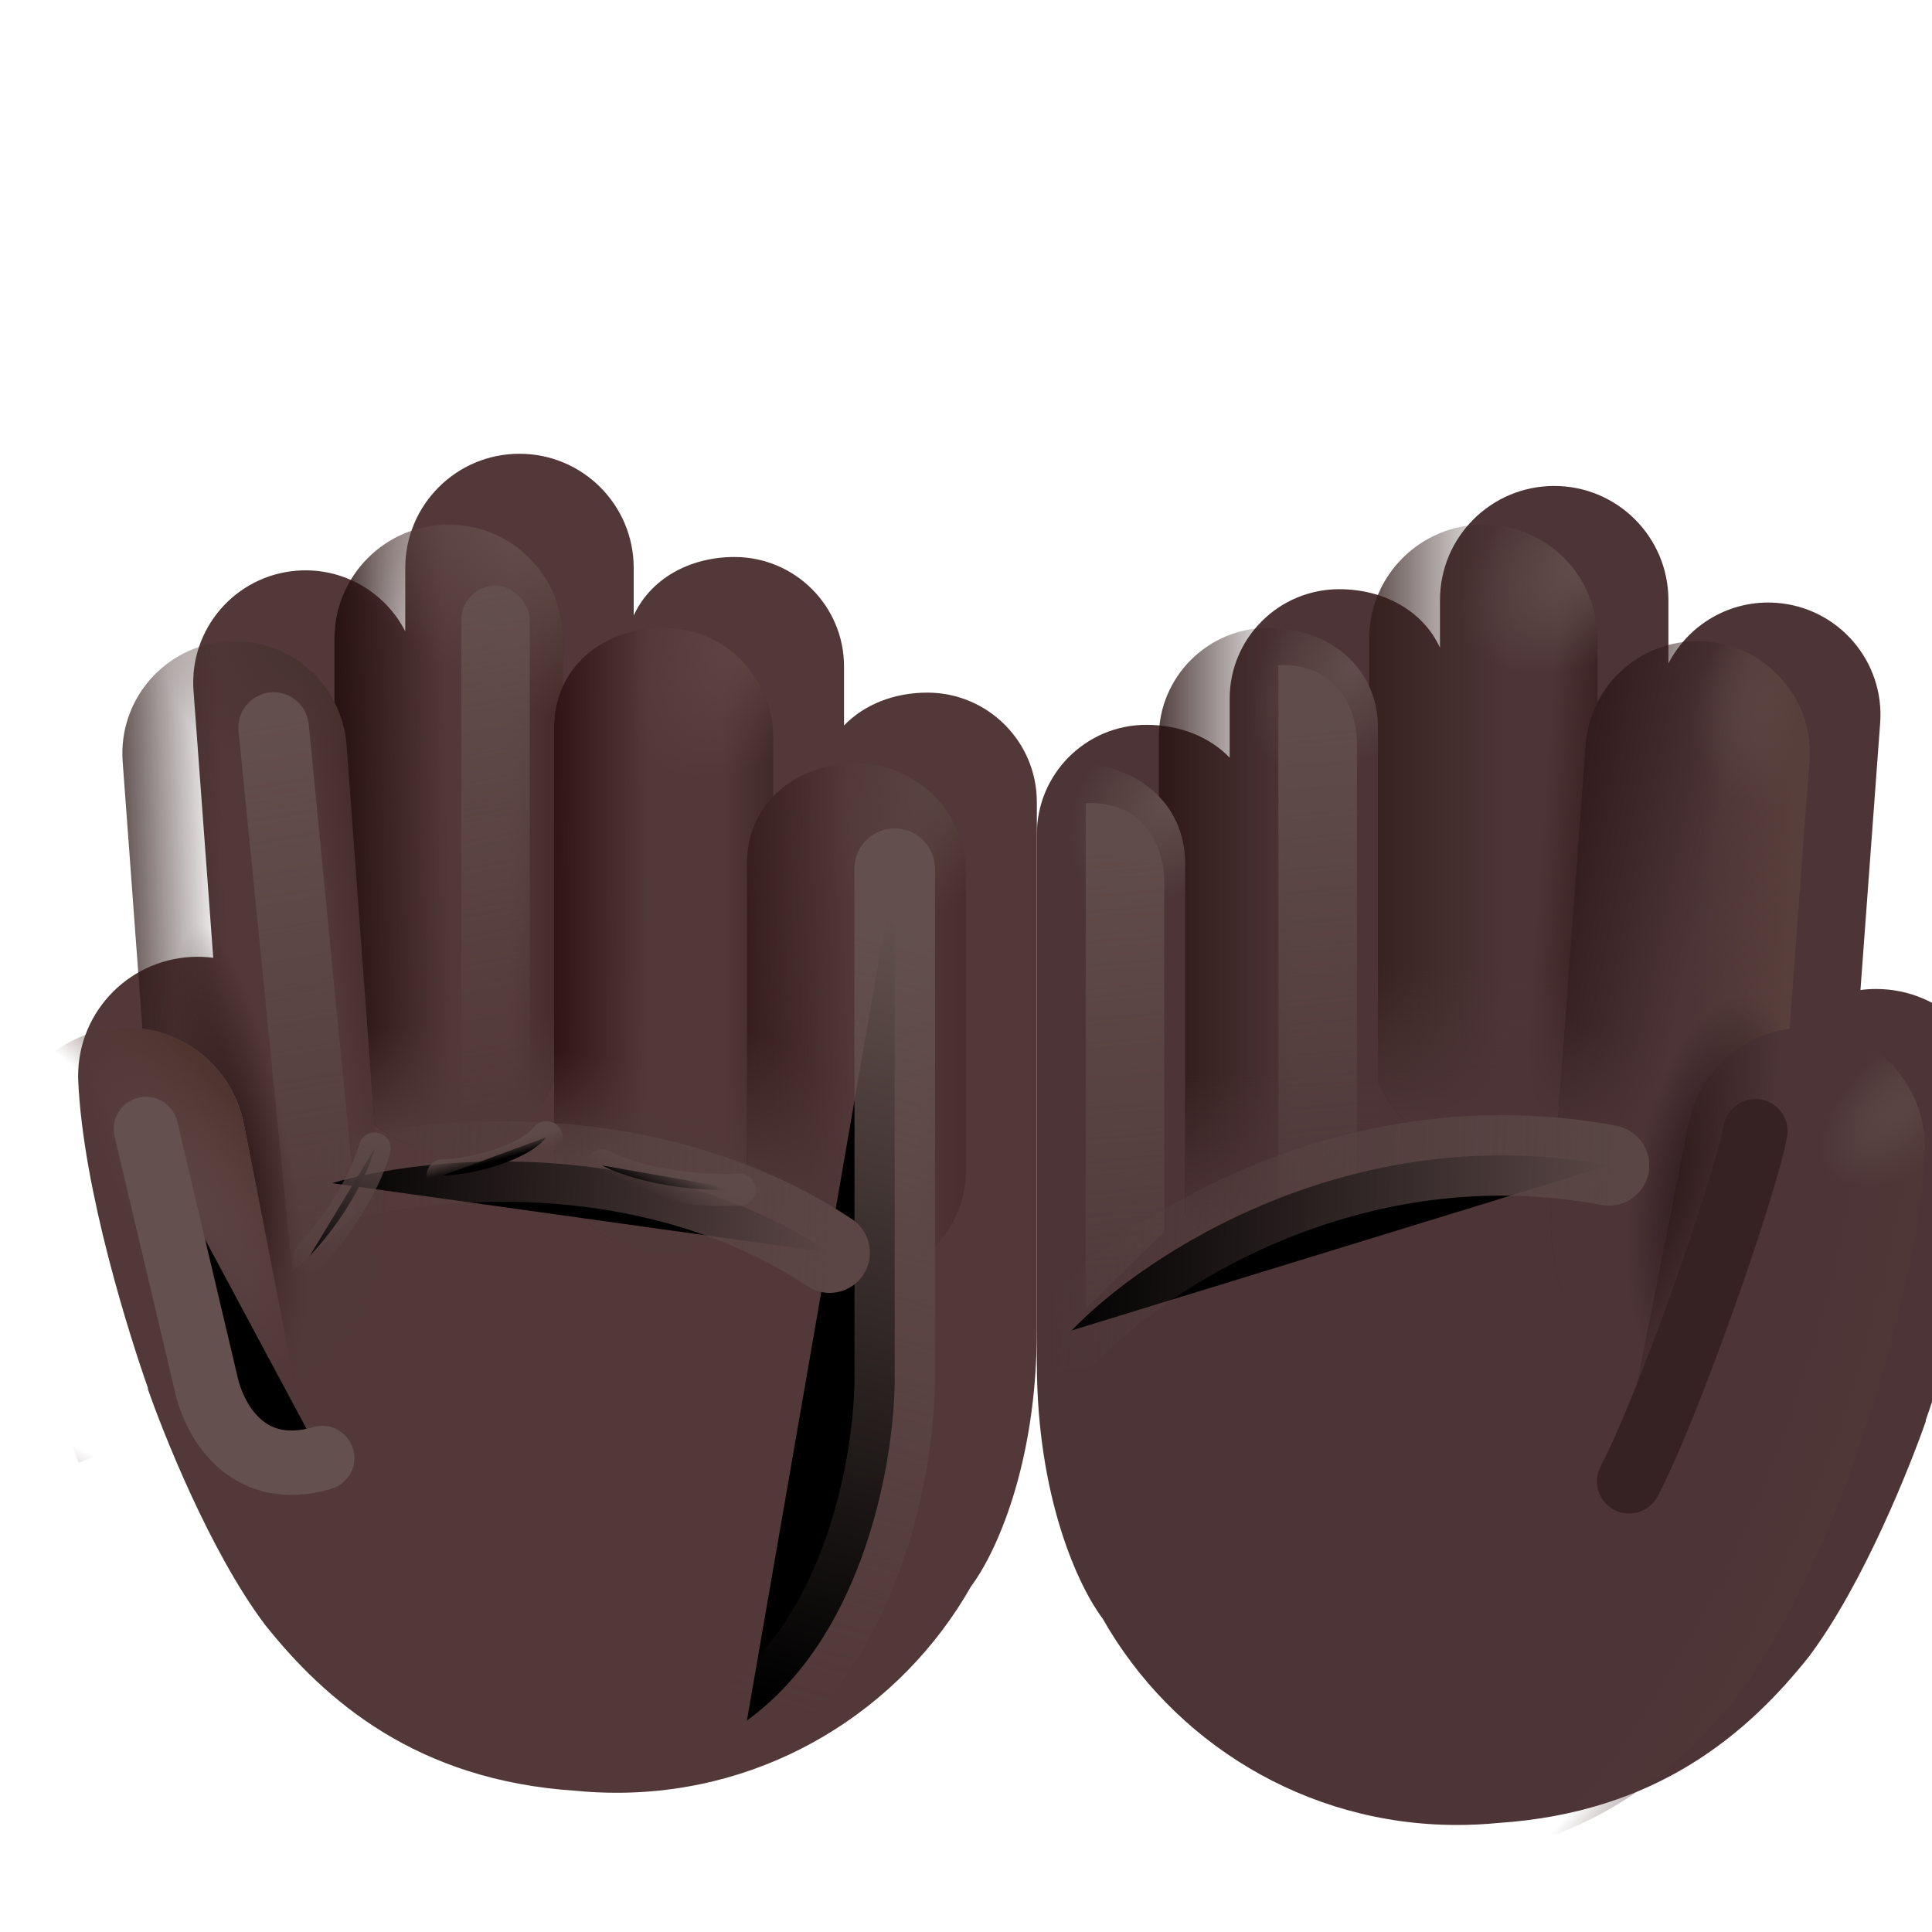 <svg viewBox="1 1 30 30" xmlns="http://www.w3.org/2000/svg">
<g filter="url(#filter0_ii_20020_3855)">
<path d="M6.193 10.919C6.193 9.939 6.987 9.146 7.966 9.146C8.946 9.146 9.74 9.939 9.74 10.919V11.658C9.999 11.092 10.602 10.749 11.305 10.749C12.244 10.749 13.006 11.51 13.006 12.45V13.365C13.318 13.041 13.781 12.855 14.299 12.855C15.239 12.855 16 13.617 16 14.556V22.752C16 24.87 15.344 26.25 14.979 26.732C13.893 28.646 11.836 29.938 9.478 29.938C9.262 29.938 9.049 29.928 8.839 29.907C6.371 29.746 4.956 28.511 4.016 27.33C3.156 26.19 2.422 24.319 2.195 23.666L2.198 23.655C1.922 22.873 1.187 20.583 1.114 18.866C1.113 18.847 1.113 18.828 1.113 18.81C1.113 17.786 1.943 16.957 2.967 16.957C3.049 16.957 3.131 16.962 3.211 16.973L2.905 12.828C2.834 11.868 3.555 11.032 4.515 10.961C5.234 10.908 5.883 11.299 6.193 11.903V10.919Z" fill="#523839"/>
</g>
<path d="M4.515 10.961C3.555 11.032 2.834 11.868 2.905 12.828L3.211 16.973C4.011 17.078 4.65 17.693 4.791 18.481L4.793 18.481L5.578 22.455C5.984 22.284 7.25 21.58 6.841 18.808L6.381 12.571C6.31 11.611 5.474 10.89 4.515 10.961Z" fill="url(#paint0_linear_20020_3855)"/>
<path d="M4.515 10.961C3.555 11.032 2.834 11.868 2.905 12.828L3.211 16.973C4.011 17.078 4.65 17.693 4.791 18.481L4.793 18.481L5.578 22.455C5.984 22.284 7.25 21.58 6.841 18.808L6.381 12.571C6.31 11.611 5.474 10.89 4.515 10.961Z" fill="url(#paint1_linear_20020_3855)"/>
<path d="M4.515 10.961C3.555 11.032 2.834 11.868 2.905 12.828L3.211 16.973C4.011 17.078 4.65 17.693 4.791 18.481L4.793 18.481L5.578 22.455C5.984 22.284 7.25 21.58 6.841 18.808L6.381 12.571C6.31 11.611 5.474 10.89 4.515 10.961Z" fill="url(#paint2_radial_20020_3855)"/>
<path d="M4.515 10.961C3.555 11.032 2.834 11.868 2.905 12.828L3.211 16.973C4.011 17.078 4.65 17.693 4.791 18.481L4.793 18.481L5.578 22.455C5.984 22.284 7.25 21.58 6.841 18.808L6.381 12.571C6.31 11.611 5.474 10.89 4.515 10.961Z" fill="url(#paint3_radial_20020_3855)"/>
<path d="M4.515 10.961C3.555 11.032 2.834 11.868 2.905 12.828L3.211 16.973C4.011 17.078 4.65 17.693 4.791 18.481L4.793 18.481L5.578 22.455C5.984 22.284 7.25 21.58 6.841 18.808L6.381 12.571C6.31 11.611 5.474 10.89 4.515 10.961Z" fill="url(#paint4_linear_20020_3855)"/>
<path d="M6.193 10.919C6.193 9.939 6.987 9.146 7.966 9.146C8.946 9.146 9.74 9.939 9.74 10.919V11.658C9.652 11.848 9.604 12.064 9.604 12.3V17.793C9.337 18.434 8.704 18.885 7.966 18.885C7.527 18.885 7.125 18.726 6.815 18.461L6.381 12.571C6.363 12.33 6.297 12.104 6.193 11.903V10.919Z" fill="url(#paint5_linear_20020_3855)"/>
<path d="M6.193 10.919C6.193 9.939 6.987 9.146 7.966 9.146C8.946 9.146 9.74 9.939 9.74 10.919V11.658C9.652 11.848 9.604 12.064 9.604 12.3V17.793C9.337 18.434 8.704 18.885 7.966 18.885C7.527 18.885 7.125 18.726 6.815 18.461L6.381 12.571C6.363 12.33 6.297 12.104 6.193 11.903V10.919Z" fill="url(#paint6_linear_20020_3855)"/>
<path d="M6.193 10.919C6.193 9.939 6.987 9.146 7.966 9.146C8.946 9.146 9.74 9.939 9.74 10.919V11.658C9.652 11.848 9.604 12.064 9.604 12.3V17.793C9.337 18.434 8.704 18.885 7.966 18.885C7.527 18.885 7.125 18.726 6.815 18.461L6.381 12.571C6.363 12.33 6.297 12.104 6.193 11.903V10.919Z" fill="url(#paint7_linear_20020_3855)"/>
<path d="M6.193 10.919C6.193 9.939 6.987 9.146 7.966 9.146C8.946 9.146 9.74 9.939 9.74 10.919V11.658C9.652 11.848 9.604 12.064 9.604 12.3V17.793C9.337 18.434 8.704 18.885 7.966 18.885C7.527 18.885 7.125 18.726 6.815 18.461L6.381 12.571C6.363 12.33 6.297 12.104 6.193 11.903V10.919Z" fill="url(#paint8_radial_20020_3855)"/>
<path d="M11.305 10.749C10.366 10.749 9.604 11.361 9.604 12.3V18.756C9.604 19.696 10.366 20.457 11.305 20.457C11.823 20.457 12.286 20.226 12.598 19.861V14.407C12.598 13.985 12.752 13.629 13.006 13.365V12.45C13.006 11.51 12.244 10.749 11.305 10.749Z" fill="url(#paint9_linear_20020_3855)"/>
<path d="M11.305 10.749C10.366 10.749 9.604 11.361 9.604 12.3V18.756C9.604 19.696 10.366 20.457 11.305 20.457C11.823 20.457 12.286 20.226 12.598 19.861V14.407C12.598 13.985 12.752 13.629 13.006 13.365V12.45C13.006 11.51 12.244 10.749 11.305 10.749Z" fill="url(#paint10_linear_20020_3855)"/>
<path d="M11.305 10.749C10.366 10.749 9.604 11.361 9.604 12.3V18.756C9.604 19.696 10.366 20.457 11.305 20.457C11.823 20.457 12.286 20.226 12.598 19.861V14.407C12.598 13.985 12.752 13.629 13.006 13.365V12.45C13.006 11.51 12.244 10.749 11.305 10.749Z" fill="url(#paint11_linear_20020_3855)"/>
<path d="M11.305 10.749C10.366 10.749 9.604 11.361 9.604 12.3V18.756C9.604 19.696 10.366 20.457 11.305 20.457C11.823 20.457 12.286 20.226 12.598 19.861V14.407C12.598 13.985 12.752 13.629 13.006 13.365V12.45C13.006 11.51 12.244 10.749 11.305 10.749Z" fill="url(#paint12_radial_20020_3855)"/>
<path d="M12.598 14.407C12.598 13.468 13.36 12.855 14.299 12.855C15.239 12.855 16 13.617 16 14.556V19.169C16 20.109 15.239 20.87 14.299 20.87C13.36 20.87 12.598 20.109 12.598 19.169V14.407Z" fill="url(#paint13_linear_20020_3855)"/>
<path d="M12.598 14.407C12.598 13.468 13.36 12.855 14.299 12.855C15.239 12.855 16 13.617 16 14.556V19.169C16 20.109 15.239 20.87 14.299 20.87C13.36 20.87 12.598 20.109 12.598 19.169V14.407Z" fill="url(#paint14_linear_20020_3855)"/>
<path d="M12.598 14.407C12.598 13.468 13.36 12.855 14.299 12.855C15.239 12.855 16 13.617 16 14.556V19.169C16 20.109 15.239 20.87 14.299 20.87C13.36 20.87 12.598 20.109 12.598 19.169V14.407Z" fill="url(#paint15_radial_20020_3855)"/>
<path d="M12.598 14.407C12.598 13.468 13.36 12.855 14.299 12.855C15.239 12.855 16 13.617 16 14.556V19.169C16 20.109 15.239 20.87 14.299 20.87C13.36 20.87 12.598 20.109 12.598 19.169V14.407Z" fill="url(#paint16_radial_20020_3855)"/>
<path d="M1.114 18.866C1.113 18.847 1.113 18.828 1.113 18.81C1.113 17.786 1.943 16.957 2.967 16.957C3.878 16.957 4.635 17.614 4.791 18.481L4.793 18.481L5.565 22.492L2.219 23.713C1.961 22.994 1.189 20.628 1.114 18.866Z" fill="url(#paint17_radial_20020_3855)"/>
<path d="M1.114 18.866C1.113 18.847 1.113 18.828 1.113 18.81C1.113 17.786 1.943 16.957 2.967 16.957C3.878 16.957 4.635 17.614 4.791 18.481L4.793 18.481L5.565 22.492L2.219 23.713C1.961 22.994 1.189 20.628 1.114 18.866Z" fill="url(#paint18_radial_20020_3855)"/>
<g filter="url(#filter1_f_20020_3855)">
<path d="M5.541 20.752L4.704 12.351C4.669 11.998 4.974 11.705 5.326 11.755C5.576 11.791 5.769 11.993 5.794 12.244L6.534 19.851L5.541 20.752Z" fill="url(#paint19_linear_20020_3855)"/>
</g>
<g filter="url(#filter2_f_20020_3855)">
<rect x="8.163" y="10.093" width="1.063" height="8.793" rx="0.531" fill="url(#paint20_linear_20020_3855)"/>
</g>
<g filter="url(#filter3_f_20020_3855)">
<path d="M14.893 14.489V22.351C14.904 23.577 14.461 26.366 12.598 27.716" stroke="url(#paint21_linear_20020_3855)" stroke-width="1.25" stroke-linecap="round"/>
</g>
<g filter="url(#filter4_f_20020_3855)">
<path d="M6.156 19.372C7.562 18.956 11.075 18.589 13.883 20.451" stroke="url(#paint22_linear_20020_3855)" stroke-width="1.25" stroke-linecap="round"/>
</g>
<g filter="url(#filter5_f_20020_3855)">
<path d="M3.266 18.531L4.21 22.527C4.355 23.12 4.878 23.968 6.003 23.64" stroke="#64504E" stroke-linecap="round"/>
</g>
<g filter="url(#filter6_f_20020_3855)">
<path d="M6.817 18.835C6.752 19.101 6.459 19.808 5.805 20.508" stroke="url(#paint23_linear_20020_3855)" stroke-width="0.5" stroke-linecap="round"/>
</g>
<g filter="url(#filter7_f_20020_3855)">
<path d="M7.875 19.252C8.297 19.252 9.188 19.034 9.484 18.659" stroke="url(#paint24_linear_20020_3855)" stroke-width="0.5" stroke-linecap="round"/>
</g>
<g filter="url(#filter8_f_20020_3855)">
<path d="M10.344 19.096C10.615 19.242 11.422 19.521 12.484 19.471" stroke="url(#paint25_linear_20020_3855)" stroke-width="0.5" stroke-linecap="round"/>
</g>
<g filter="url(#filter9_ii_20020_3855)">
<path d="M25.807 10.919C25.807 9.939 25.013 9.146 24.034 9.146C23.054 9.146 22.26 9.939 22.26 10.919V11.658C22.001 11.092 21.398 10.749 20.695 10.749C19.756 10.749 18.994 11.51 18.994 12.45V13.365C18.682 13.041 18.218 12.855 17.701 12.855C16.762 12.855 16 13.617 16 14.556V22.752C16 24.87 16.656 26.25 17.021 26.732C18.107 28.646 20.164 29.938 22.522 29.938C22.738 29.938 22.951 29.928 23.161 29.907C25.629 29.746 27.044 28.511 27.984 27.33C28.844 26.19 29.578 24.319 29.805 23.666L29.802 23.655C30.078 22.873 30.813 20.583 30.886 18.866C30.887 18.847 30.887 18.828 30.887 18.81C30.887 17.786 30.057 16.957 29.033 16.957C28.951 16.957 28.869 16.962 28.789 16.973L29.095 12.828C29.166 11.868 28.445 11.032 27.485 10.961C26.766 10.908 26.117 11.299 25.807 11.903V10.919Z" fill="#4D3537"/>
</g>
<path d="M25.807 10.919C25.807 9.939 25.013 9.146 24.034 9.146C23.054 9.146 22.26 9.939 22.26 10.919V11.658C22.001 11.092 21.398 10.749 20.695 10.749C19.756 10.749 18.994 11.51 18.994 12.45V13.365C18.682 13.041 18.218 12.855 17.701 12.855C16.762 12.855 16 13.617 16 14.556V22.752C16 24.87 16.656 26.25 17.021 26.732C18.107 28.646 20.164 29.938 22.522 29.938C22.738 29.938 22.951 29.928 23.161 29.907C25.629 29.746 27.044 28.511 27.984 27.33C28.844 26.19 29.578 24.319 29.805 23.666L29.802 23.655C30.078 22.873 30.813 20.583 30.886 18.866C30.887 18.847 30.887 18.828 30.887 18.81C30.887 17.786 30.057 16.957 29.033 16.957C28.951 16.957 28.869 16.962 28.789 16.973L29.095 12.828C29.166 11.868 28.445 11.032 27.485 10.961C26.766 10.908 26.117 11.299 25.807 11.903V10.919Z" fill="url(#paint26_radial_20020_3855)"/>
<path d="M25.807 10.919C25.807 9.939 25.013 9.146 24.034 9.146C23.054 9.146 22.26 9.939 22.26 10.919V11.658C22.001 11.092 21.398 10.749 20.695 10.749C19.756 10.749 18.994 11.51 18.994 12.45V13.365C18.682 13.041 18.218 12.855 17.701 12.855C16.762 12.855 16 13.617 16 14.556V22.752C16 24.87 16.656 26.25 17.021 26.732C18.107 28.646 20.164 29.938 22.522 29.938C22.738 29.938 22.951 29.928 23.161 29.907C25.629 29.746 27.044 28.511 27.984 27.33C28.844 26.19 29.578 24.319 29.805 23.666L29.802 23.655C30.078 22.873 30.813 20.583 30.886 18.866C30.887 18.847 30.887 18.828 30.887 18.81C30.887 17.786 30.057 16.957 29.033 16.957C28.951 16.957 28.869 16.962 28.789 16.973L29.095 12.828C29.166 11.868 28.445 11.032 27.485 10.961C26.766 10.908 26.117 11.299 25.807 11.903V10.919Z" fill="url(#paint27_radial_20020_3855)"/>
<path d="M27.485 10.961C28.445 11.032 29.166 11.868 29.095 12.828L28.789 16.973C27.989 17.078 27.35 17.693 27.209 18.481L27.207 18.481L26.422 22.455C26.016 22.284 24.75 21.58 25.159 18.808L25.619 12.571C25.69 11.611 26.526 10.89 27.485 10.961Z" fill="url(#paint28_linear_20020_3855)"/>
<path d="M27.485 10.961C28.445 11.032 29.166 11.868 29.095 12.828L28.789 16.973C27.989 17.078 27.35 17.693 27.209 18.481L27.207 18.481L26.422 22.455C26.016 22.284 24.75 21.58 25.159 18.808L25.619 12.571C25.69 11.611 26.526 10.89 27.485 10.961Z" fill="url(#paint29_linear_20020_3855)"/>
<path d="M27.485 10.961C28.445 11.032 29.166 11.868 29.095 12.828L28.789 16.973C27.989 17.078 27.35 17.693 27.209 18.481L27.207 18.481L26.422 22.455C26.016 22.284 24.75 21.58 25.159 18.808L25.619 12.571C25.69 11.611 26.526 10.89 27.485 10.961Z" fill="url(#paint30_radial_20020_3855)"/>
<path d="M27.485 10.961C28.445 11.032 29.166 11.868 29.095 12.828L28.789 16.973C27.989 17.078 27.35 17.693 27.209 18.481L27.207 18.481L26.422 22.455C26.016 22.284 24.75 21.58 25.159 18.808L25.619 12.571C25.69 11.611 26.526 10.89 27.485 10.961Z" fill="url(#paint31_linear_20020_3855)"/>
<path d="M27.485 10.961C28.445 11.032 29.166 11.868 29.095 12.828L28.789 16.973C27.989 17.078 27.35 17.693 27.209 18.481L27.207 18.481L26.422 22.455C26.016 22.284 24.75 21.58 25.159 18.808L25.619 12.571C25.69 11.611 26.526 10.89 27.485 10.961Z" fill="url(#paint32_radial_20020_3855)"/>
<path d="M25.807 10.919C25.807 9.939 25.013 9.146 24.034 9.146C23.054 9.146 22.26 9.939 22.26 10.919V11.658C22.348 11.848 22.396 12.064 22.396 12.3V17.793C22.663 18.434 23.296 18.885 24.034 18.885C24.473 18.885 24.875 18.726 25.185 18.461L25.619 12.571C25.637 12.33 25.703 12.104 25.807 11.903V10.919Z" fill="url(#paint33_linear_20020_3855)"/>
<path d="M25.807 10.919C25.807 9.939 25.013 9.146 24.034 9.146C23.054 9.146 22.26 9.939 22.26 10.919V11.658C22.348 11.848 22.396 12.064 22.396 12.3V17.793C22.663 18.434 23.296 18.885 24.034 18.885C24.473 18.885 24.875 18.726 25.185 18.461L25.619 12.571C25.637 12.33 25.703 12.104 25.807 11.903V10.919Z" fill="url(#paint34_linear_20020_3855)"/>
<path d="M25.807 10.919C25.807 9.939 25.013 9.146 24.034 9.146C23.054 9.146 22.26 9.939 22.26 10.919V11.658C22.348 11.848 22.396 12.064 22.396 12.3V17.793C22.663 18.434 23.296 18.885 24.034 18.885C24.473 18.885 24.875 18.726 25.185 18.461L25.619 12.571C25.637 12.33 25.703 12.104 25.807 11.903V10.919Z" fill="url(#paint35_linear_20020_3855)"/>
<path d="M25.807 10.919C25.807 9.939 25.013 9.146 24.034 9.146C23.054 9.146 22.26 9.939 22.26 10.919V11.658C22.348 11.848 22.396 12.064 22.396 12.3V17.793C22.663 18.434 23.296 18.885 24.034 18.885C24.473 18.885 24.875 18.726 25.185 18.461L25.619 12.571C25.637 12.33 25.703 12.104 25.807 11.903V10.919Z" fill="url(#paint36_radial_20020_3855)"/>
<path d="M20.695 10.749C21.634 10.749 22.396 11.361 22.396 12.3V18.756C22.396 19.696 21.634 20.457 20.695 20.457C20.177 20.457 19.714 20.226 19.402 19.861V14.407C19.402 13.985 19.248 13.629 18.994 13.365V12.45C18.994 11.51 19.756 10.749 20.695 10.749Z" fill="url(#paint37_linear_20020_3855)"/>
<path d="M20.695 10.749C21.634 10.749 22.396 11.361 22.396 12.3V18.756C22.396 19.696 21.634 20.457 20.695 20.457C20.177 20.457 19.714 20.226 19.402 19.861V14.407C19.402 13.985 19.248 13.629 18.994 13.365V12.45C18.994 11.51 19.756 10.749 20.695 10.749Z" fill="url(#paint38_linear_20020_3855)"/>
<path d="M20.695 10.749C21.634 10.749 22.396 11.361 22.396 12.3V18.756C22.396 19.696 21.634 20.457 20.695 20.457C20.177 20.457 19.714 20.226 19.402 19.861V14.407C19.402 13.985 19.248 13.629 18.994 13.365V12.45C18.994 11.51 19.756 10.749 20.695 10.749Z" fill="url(#paint39_radial_20020_3855)"/>
<path d="M19.402 14.407C19.402 13.468 18.64 12.855 17.701 12.855C16.762 12.855 16 13.617 16 14.556V19.169C16 20.109 16.762 20.87 17.701 20.87C18.64 20.87 19.402 20.109 19.402 19.169V14.407Z" fill="url(#paint40_radial_20020_3855)"/>
<path d="M30.886 18.866C30.887 18.847 30.887 18.828 30.887 18.81C30.887 17.786 30.057 16.957 29.034 16.957C28.122 16.957 27.364 17.614 27.209 18.481L27.207 18.481L26.414 22.51L29.781 23.713C30.039 22.994 30.811 20.628 30.886 18.866Z" fill="url(#paint41_radial_20020_3855)"/>
<g filter="url(#filter10_f_20020_3855)">
<path d="M28.258 18.565C28.07 19.523 26.891 22.877 26.297 24.002" stroke="#372223" stroke-linecap="round"/>
</g>
<g filter="url(#filter11_f_20020_3855)">
<path d="M17.859 21.315V13.471C18.727 13.432 19.078 14.088 19.078 14.69V20.127L17.859 21.315Z" fill="url(#paint42_linear_20020_3855)"/>
</g>
<g filter="url(#filter12_f_20020_3855)">
<path d="M20.851 19.565V11.33C21.718 11.291 22.07 11.948 22.07 12.549V19.565H20.851Z" fill="url(#paint43_linear_20020_3855)"/>
</g>
<g filter="url(#filter13_f_20020_3855)">
<path d="M17.641 21.659C18.755 20.492 21.984 18.346 25.984 19.096" stroke="url(#paint44_linear_20020_3855)" stroke-width="1.25" stroke-linecap="round"/>
</g>
<defs>
<filter id="filter0_ii_20020_3855" x="1.113" y="8.146" width="15.887" height="21.793" filterUnits="userSpaceOnUse" color-interpolation-filters="sRGB">
<feFlood flood-opacity="0" result="BackgroundImageFix"/>
<feBlend mode="normal" in="SourceGraphic" in2="BackgroundImageFix" result="shape"/>
<feColorMatrix in="SourceAlpha" type="matrix" values="0 0 0 0 0 0 0 0 0 0 0 0 0 0 0 0 0 0 127 0" result="hardAlpha"/>
<feOffset dx="1" dy="-1"/>
<feGaussianBlur stdDeviation="1.25"/>
<feComposite in2="hardAlpha" operator="arithmetic" k2="-1" k3="1"/>
<feColorMatrix type="matrix" values="0 0 0 0 0.243 0 0 0 0 0.133 0 0 0 0 0.224 0 0 0 1 0"/>
<feBlend mode="normal" in2="shape" result="effect1_innerShadow_20020_3855"/>
<feColorMatrix in="SourceAlpha" type="matrix" values="0 0 0 0 0 0 0 0 0 0 0 0 0 0 0 0 0 0 127 0" result="hardAlpha"/>
<feOffset dx="0.1" dy="-0.1"/>
<feGaussianBlur stdDeviation="0.5"/>
<feComposite in2="hardAlpha" operator="arithmetic" k2="-1" k3="1"/>
<feColorMatrix type="matrix" values="0 0 0 0 0.314 0 0 0 0 0.239 0 0 0 0 0.235 0 0 0 1 0"/>
<feBlend mode="normal" in2="effect1_innerShadow_20020_3855" result="effect2_innerShadow_20020_3855"/>
</filter>
<filter id="filter1_f_20020_3855" x="4.201" y="11.249" width="2.833" height="10.003" filterUnits="userSpaceOnUse" color-interpolation-filters="sRGB">
<feFlood flood-opacity="0" result="BackgroundImageFix"/>
<feBlend mode="normal" in="SourceGraphic" in2="BackgroundImageFix" result="shape"/>
<feGaussianBlur stdDeviation="0.25" result="effect1_foregroundBlur_20020_3855"/>
</filter>
<filter id="filter2_f_20020_3855" x="7.663" y="9.593" width="2.063" height="9.793" filterUnits="userSpaceOnUse" color-interpolation-filters="sRGB">
<feFlood flood-opacity="0" result="BackgroundImageFix"/>
<feBlend mode="normal" in="SourceGraphic" in2="BackgroundImageFix" result="shape"/>
<feGaussianBlur stdDeviation="0.25" result="effect1_foregroundBlur_20020_3855"/>
</filter>
<filter id="filter3_f_20020_3855" x="10.723" y="12.614" width="6.045" height="16.977" filterUnits="userSpaceOnUse" color-interpolation-filters="sRGB">
<feFlood flood-opacity="0" result="BackgroundImageFix"/>
<feBlend mode="normal" in="SourceGraphic" in2="BackgroundImageFix" result="shape"/>
<feGaussianBlur stdDeviation="0.625" result="effect1_foregroundBlur_20020_3855"/>
</filter>
<filter id="filter4_f_20020_3855" x="4.28" y="17.16" width="11.477" height="5.166" filterUnits="userSpaceOnUse" color-interpolation-filters="sRGB">
<feFlood flood-opacity="0" result="BackgroundImageFix"/>
<feBlend mode="normal" in="SourceGraphic" in2="BackgroundImageFix" result="shape"/>
<feGaussianBlur stdDeviation="0.625" result="effect1_foregroundBlur_20020_3855"/>
</filter>
<filter id="filter5_f_20020_3855" x="0.766" y="16.031" width="7.738" height="10.182" filterUnits="userSpaceOnUse" color-interpolation-filters="sRGB">
<feFlood flood-opacity="0" result="BackgroundImageFix"/>
<feBlend mode="normal" in="SourceGraphic" in2="BackgroundImageFix" result="shape"/>
<feGaussianBlur stdDeviation="1" result="effect1_foregroundBlur_20020_3855"/>
</filter>
<filter id="filter6_f_20020_3855" x="5.305" y="18.335" width="2.012" height="2.673" filterUnits="userSpaceOnUse" color-interpolation-filters="sRGB">
<feFlood flood-opacity="0" result="BackgroundImageFix"/>
<feBlend mode="normal" in="SourceGraphic" in2="BackgroundImageFix" result="shape"/>
<feGaussianBlur stdDeviation="0.125" result="effect1_foregroundBlur_20020_3855"/>
</filter>
<filter id="filter7_f_20020_3855" x="7.375" y="18.159" width="2.609" height="1.594" filterUnits="userSpaceOnUse" color-interpolation-filters="sRGB">
<feFlood flood-opacity="0" result="BackgroundImageFix"/>
<feBlend mode="normal" in="SourceGraphic" in2="BackgroundImageFix" result="shape"/>
<feGaussianBlur stdDeviation="0.125" result="effect1_foregroundBlur_20020_3855"/>
</filter>
<filter id="filter8_f_20020_3855" x="9.844" y="18.596" width="3.141" height="1.381" filterUnits="userSpaceOnUse" color-interpolation-filters="sRGB">
<feFlood flood-opacity="0" result="BackgroundImageFix"/>
<feBlend mode="normal" in="SourceGraphic" in2="BackgroundImageFix" result="shape"/>
<feGaussianBlur stdDeviation="0.125" result="effect1_foregroundBlur_20020_3855"/>
</filter>
<filter id="filter9_ii_20020_3855" x="16" y="8.646" width="15.887" height="21.293" filterUnits="userSpaceOnUse" color-interpolation-filters="sRGB">
<feFlood flood-opacity="0" result="BackgroundImageFix"/>
<feBlend mode="normal" in="SourceGraphic" in2="BackgroundImageFix" result="shape"/>
<feColorMatrix in="SourceAlpha" type="matrix" values="0 0 0 0 0 0 0 0 0 0 0 0 0 0 0 0 0 0 127 0" result="hardAlpha"/>
<feOffset dx="1" dy="-0.5"/>
<feGaussianBlur stdDeviation="1.25"/>
<feComposite in2="hardAlpha" operator="arithmetic" k2="-1" k3="1"/>
<feColorMatrix type="matrix" values="0 0 0 0 0.235 0 0 0 0 0.133 0 0 0 0 0.176 0 0 0 1 0"/>
<feBlend mode="normal" in2="shape" result="effect1_innerShadow_20020_3855"/>
<feColorMatrix in="SourceAlpha" type="matrix" values="0 0 0 0 0 0 0 0 0 0 0 0 0 0 0 0 0 0 127 0" result="hardAlpha"/>
<feOffset dx="0.1" dy="-0.1"/>
<feGaussianBlur stdDeviation="0.5"/>
<feComposite in2="hardAlpha" operator="arithmetic" k2="-1" k3="1"/>
<feColorMatrix type="matrix" values="0 0 0 0 0.118 0 0 0 0 0.043 0 0 0 0 0.047 0 0 0 1 0"/>
<feBlend mode="normal" in2="effect1_innerShadow_20020_3855" result="effect2_innerShadow_20020_3855"/>
</filter>
<filter id="filter10_f_20020_3855" x="24.297" y="16.565" width="5.961" height="9.438" filterUnits="userSpaceOnUse" color-interpolation-filters="sRGB">
<feFlood flood-opacity="0" result="BackgroundImageFix"/>
<feBlend mode="normal" in="SourceGraphic" in2="BackgroundImageFix" result="shape"/>
<feGaussianBlur stdDeviation="0.75" result="effect1_foregroundBlur_20020_3855"/>
</filter>
<filter id="filter11_f_20020_3855" x="17.359" y="12.969" width="2.219" height="8.845" filterUnits="userSpaceOnUse" color-interpolation-filters="sRGB">
<feFlood flood-opacity="0" result="BackgroundImageFix"/>
<feBlend mode="normal" in="SourceGraphic" in2="BackgroundImageFix" result="shape"/>
<feGaussianBlur stdDeviation="0.25" result="effect1_foregroundBlur_20020_3855"/>
</filter>
<filter id="filter12_f_20020_3855" x="20.351" y="10.829" width="2.219" height="9.236" filterUnits="userSpaceOnUse" color-interpolation-filters="sRGB">
<feFlood flood-opacity="0" result="BackgroundImageFix"/>
<feBlend mode="normal" in="SourceGraphic" in2="BackgroundImageFix" result="shape"/>
<feGaussianBlur stdDeviation="0.25" result="effect1_foregroundBlur_20020_3855"/>
</filter>
<filter id="filter13_f_20020_3855" x="15.766" y="17.065" width="12.094" height="6.468" filterUnits="userSpaceOnUse" color-interpolation-filters="sRGB">
<feFlood flood-opacity="0" result="BackgroundImageFix"/>
<feBlend mode="normal" in="SourceGraphic" in2="BackgroundImageFix" result="shape"/>
<feGaussianBlur stdDeviation="0.625" result="effect1_foregroundBlur_20020_3855"/>
</filter>
<linearGradient id="paint0_linear_20020_3855" x1="2.444" y1="16.976" x2="4.561" y2="16.909" gradientUnits="userSpaceOnUse">
<stop stop-color="#2D1817"/>
<stop offset="1" stop-color="#2D1817" stop-opacity="0"/>
</linearGradient>
<linearGradient id="paint1_linear_20020_3855" x1="7.875" y1="16.206" x2="6.183" y2="16.43" gradientUnits="userSpaceOnUse">
<stop stop-color="#361F1D"/>
<stop offset="1" stop-color="#361F1D" stop-opacity="0"/>
</linearGradient>
<radialGradient id="paint2_radial_20020_3855" cx="0" cy="0" r="1" gradientUnits="userSpaceOnUse" gradientTransform="translate(4.75 19.299) rotate(-9.819) scale(0.825 3.999)">
<stop stop-color="#2C1715"/>
<stop offset="1" stop-color="#2C1715" stop-opacity="0"/>
</radialGradient>
<radialGradient id="paint3_radial_20020_3855" cx="0" cy="0" r="1" gradientUnits="userSpaceOnUse" gradientTransform="translate(5.721 10.855) rotate(114.234) scale(2.272 2.176)">
<stop stop-color="#47322E"/>
<stop offset="1" stop-color="#47322E" stop-opacity="0"/>
</radialGradient>
<linearGradient id="paint4_linear_20020_3855" x1="7.106" y1="19.599" x2="5.649" y2="18.866" gradientUnits="userSpaceOnUse">
<stop stop-color="#51393A"/>
<stop offset="1" stop-color="#51393A" stop-opacity="0"/>
</linearGradient>
<linearGradient id="paint5_linear_20020_3855" x1="6.193" y1="14.519" x2="7.966" y2="14.479" gradientUnits="userSpaceOnUse">
<stop stop-color="#26100F"/>
<stop offset="1" stop-color="#26100F" stop-opacity="0"/>
</linearGradient>
<linearGradient id="paint6_linear_20020_3855" x1="10.373" y1="14.479" x2="8.922" y2="14.479" gradientUnits="userSpaceOnUse">
<stop stop-color="#37201C"/>
<stop offset="1" stop-color="#37201C" stop-opacity="0"/>
</linearGradient>
<linearGradient id="paint7_linear_20020_3855" x1="8.146" y1="18.528" x2="7.966" y2="16.841" gradientUnits="userSpaceOnUse">
<stop stop-color="#51393A"/>
<stop offset="1" stop-color="#51393A" stop-opacity="0"/>
</linearGradient>
<radialGradient id="paint8_radial_20020_3855" cx="0" cy="0" r="1" gradientUnits="userSpaceOnUse" gradientTransform="translate(9.395 9.146) rotate(122.261) scale(2.676 4.184)">
<stop stop-color="#654F4B"/>
<stop offset="1" stop-color="#654F4B" stop-opacity="0"/>
</radialGradient>
<linearGradient id="paint9_linear_20020_3855" x1="9.604" y1="16.065" x2="11.048" y2="16.068" gradientUnits="userSpaceOnUse">
<stop stop-color="#2F1516"/>
<stop offset="1" stop-color="#2F1516" stop-opacity="0"/>
</linearGradient>
<linearGradient id="paint10_linear_20020_3855" x1="13.614" y1="16.065" x2="12.222" y2="16.065" gradientUnits="userSpaceOnUse">
<stop stop-color="#351E1D"/>
<stop offset="1" stop-color="#351E1D" stop-opacity="0"/>
</linearGradient>
<linearGradient id="paint11_linear_20020_3855" x1="10.947" y1="20.114" x2="11.284" y2="17.513" gradientUnits="userSpaceOnUse">
<stop offset="0.329" stop-color="#51393A"/>
<stop offset="1" stop-color="#51393A" stop-opacity="0"/>
</linearGradient>
<radialGradient id="paint12_radial_20020_3855" cx="0" cy="0" r="1" gradientUnits="userSpaceOnUse" gradientTransform="translate(12.675 10.749) rotate(121.275) scale(2.639 1.603)">
<stop stop-color="#5F4744"/>
<stop offset="1" stop-color="#5F4744" stop-opacity="0"/>
</radialGradient>
<linearGradient id="paint13_linear_20020_3855" x1="12.012" y1="18.239" x2="14.299" y2="18.177" gradientUnits="userSpaceOnUse">
<stop stop-color="#2C1414"/>
<stop offset="1" stop-color="#2C1414" stop-opacity="0"/>
</linearGradient>
<linearGradient id="paint14_linear_20020_3855" x1="16.608" y1="18.172" x2="15.216" y2="18.172" gradientUnits="userSpaceOnUse">
<stop stop-color="#402725"/>
<stop offset="1" stop-color="#402725" stop-opacity="0"/>
</linearGradient>
<radialGradient id="paint15_radial_20020_3855" cx="0" cy="0" r="1" gradientUnits="userSpaceOnUse" gradientTransform="translate(12.598 20.87) rotate(-38.158) scale(3.135 4.906)">
<stop offset="0.34" stop-color="#51393A"/>
<stop offset="1" stop-color="#51393A" stop-opacity="0"/>
</radialGradient>
<radialGradient id="paint16_radial_20020_3855" cx="0" cy="0" r="1" gradientUnits="userSpaceOnUse" gradientTransform="translate(15.884 12.855) rotate(125.098) scale(2.757 1.597)">
<stop stop-color="#5B4642"/>
<stop offset="1" stop-color="#5B4642" stop-opacity="0"/>
</radialGradient>
<radialGradient id="paint17_radial_20020_3855" cx="0" cy="0" r="1" gradientUnits="userSpaceOnUse" gradientTransform="translate(4.828 18.315) rotate(161.655) scale(2.332 4.218)">
<stop offset="0.007" stop-color="#634F4D"/>
<stop offset="1" stop-color="#634F4D" stop-opacity="0"/>
</radialGradient>
<radialGradient id="paint18_radial_20020_3855" cx="0" cy="0" r="1" gradientUnits="userSpaceOnUse" gradientTransform="translate(1.505 20.061) rotate(-43.055) scale(3.648 8.19)">
<stop offset="0.615" stop-color="#503430" stop-opacity="0"/>
<stop offset="1" stop-color="#503430"/>
</radialGradient>
<linearGradient id="paint19_linear_20020_3855" x1="5.331" y1="12.202" x2="6.978" y2="21.89" gradientUnits="userSpaceOnUse">
<stop stop-color="#634F4D"/>
<stop offset="1" stop-color="#604E4C" stop-opacity="0"/>
</linearGradient>
<linearGradient id="paint20_linear_20020_3855" x1="8.695" y1="9.904" x2="10.188" y2="17.956" gradientUnits="userSpaceOnUse">
<stop stop-color="#634F4C"/>
<stop offset="1" stop-color="#634F4C" stop-opacity="0"/>
</linearGradient>
<linearGradient id="paint21_linear_20020_3855" x1="15.875" y1="15.534" x2="12.598" y2="27.346" gradientUnits="userSpaceOnUse">
<stop stop-color="#63504E"/>
<stop offset="1" stop-color="#63504E" stop-opacity="0"/>
</linearGradient>
<linearGradient id="paint22_linear_20020_3855" x1="13.883" y1="20.148" x2="5.886" y2="19.743" gradientUnits="userSpaceOnUse">
<stop stop-color="#5B4545"/>
<stop offset="1" stop-color="#5B4545" stop-opacity="0"/>
</linearGradient>
<linearGradient id="paint23_linear_20020_3855" x1="7.129" y1="18.562" x2="6.894" y2="20.983" gradientUnits="userSpaceOnUse">
<stop stop-color="#5D4A49"/>
<stop offset="1" stop-color="#5D4A49" stop-opacity="0"/>
</linearGradient>
<linearGradient id="paint24_linear_20020_3855" x1="9.656" y1="18.534" x2="9.715" y2="18.76" gradientUnits="userSpaceOnUse">
<stop stop-color="#5D4A49"/>
<stop offset="1" stop-color="#5D4A49" stop-opacity="0"/>
</linearGradient>
<linearGradient id="paint25_linear_20020_3855" x1="12.719" y1="19.659" x2="12.513" y2="20.131" gradientUnits="userSpaceOnUse">
<stop stop-color="#5D4A49"/>
<stop offset="1" stop-color="#5D4A49" stop-opacity="0"/>
</linearGradient>
<radialGradient id="paint26_radial_20020_3855" cx="0" cy="0" r="1" gradientUnits="userSpaceOnUse" gradientTransform="translate(30.887 18.045) rotate(143.135) scale(2.495 1.274)">
<stop stop-color="#65514F"/>
<stop offset="0.767" stop-color="#65514F" stop-opacity="0"/>
</radialGradient>
<radialGradient id="paint27_radial_20020_3855" cx="0" cy="0" r="1" gradientUnits="userSpaceOnUse" gradientTransform="translate(18.797 19.252) rotate(19.311) scale(12.285 17.885)">
<stop offset="0.862" stop-color="#503737" stop-opacity="0"/>
<stop offset="1" stop-color="#503737"/>
</radialGradient>
<linearGradient id="paint28_linear_20020_3855" x1="24.703" y1="16.221" x2="27.089" y2="16.706" gradientUnits="userSpaceOnUse">
<stop stop-color="#301A1B"/>
<stop offset="1" stop-color="#301A1B" stop-opacity="0"/>
</linearGradient>
<linearGradient id="paint29_linear_20020_3855" x1="26.047" y1="19.252" x2="26.672" y2="17.221" gradientUnits="userSpaceOnUse">
<stop stop-color="#4D3537"/>
<stop offset="1" stop-color="#4D3537" stop-opacity="0"/>
</linearGradient>
<radialGradient id="paint30_radial_20020_3855" cx="0" cy="0" r="1" gradientUnits="userSpaceOnUse" gradientTransform="translate(29.1 11.89) rotate(148.922) scale(1.927 1.617)">
<stop stop-color="#675250"/>
<stop offset="1" stop-color="#675250" stop-opacity="0"/>
</radialGradient>
<linearGradient id="paint31_linear_20020_3855" x1="28.672" y1="17.08" x2="27.266" y2="17.002" gradientUnits="userSpaceOnUse">
<stop stop-color="#573F3B"/>
<stop offset="1" stop-color="#573F3B" stop-opacity="0"/>
</linearGradient>
<radialGradient id="paint32_radial_20020_3855" cx="0" cy="0" r="1" gradientUnits="userSpaceOnUse" gradientTransform="translate(27.612 19.461) rotate(99.911) scale(3.039 1.272)">
<stop stop-color="#231114"/>
<stop offset="1" stop-color="#231114" stop-opacity="0"/>
</radialGradient>
<linearGradient id="paint33_linear_20020_3855" x1="21.704" y1="14.015" x2="24.379" y2="14.015" gradientUnits="userSpaceOnUse">
<stop stop-color="#311C19"/>
<stop offset="1" stop-color="#311C19" stop-opacity="0"/>
</linearGradient>
<linearGradient id="paint34_linear_20020_3855" x1="26.234" y1="14.284" x2="24.922" y2="14.19" gradientUnits="userSpaceOnUse">
<stop stop-color="#2D1415"/>
<stop offset="1" stop-color="#2D1415" stop-opacity="0"/>
</linearGradient>
<linearGradient id="paint35_linear_20020_3855" x1="23.293" y1="18.397" x2="23.293" y2="16.015" gradientUnits="userSpaceOnUse">
<stop stop-color="#4D3537"/>
<stop offset="1" stop-color="#4D3537" stop-opacity="0"/>
</linearGradient>
<radialGradient id="paint36_radial_20020_3855" cx="0" cy="0" r="1" gradientUnits="userSpaceOnUse" gradientTransform="translate(25.807 9.614) rotate(142.632) scale(2.404 1.461)">
<stop stop-color="#66514F"/>
<stop offset="1" stop-color="#66514F" stop-opacity="0"/>
</radialGradient>
<linearGradient id="paint37_linear_20020_3855" x1="18.46" y1="15.603" x2="21.026" y2="15.603" gradientUnits="userSpaceOnUse">
<stop stop-color="#26100F"/>
<stop offset="1" stop-color="#26100F" stop-opacity="0"/>
</linearGradient>
<linearGradient id="paint38_linear_20020_3855" x1="19.984" y1="19.971" x2="19.984" y2="17.596" gradientUnits="userSpaceOnUse">
<stop stop-color="#4D3537"/>
<stop offset="1" stop-color="#4D3537" stop-opacity="0"/>
</linearGradient>
<radialGradient id="paint39_radial_20020_3855" cx="0" cy="0" r="1" gradientUnits="userSpaceOnUse" gradientTransform="translate(22.014 11.355) rotate(132.113) scale(1.967 1.268)">
<stop stop-color="#614E4C"/>
<stop offset="1" stop-color="#614E4C" stop-opacity="0"/>
</radialGradient>
<radialGradient id="paint40_radial_20020_3855" cx="0" cy="0" r="1" gradientUnits="userSpaceOnUse" gradientTransform="translate(19.143 13.473) rotate(134.474) scale(1.814 1.299)">
<stop stop-color="#624F4D"/>
<stop offset="1" stop-color="#624F4D" stop-opacity="0"/>
</radialGradient>
<radialGradient id="paint41_radial_20020_3855" cx="0" cy="0" r="1" gradientUnits="userSpaceOnUse" gradientTransform="translate(26.555 19.662) rotate(20.056) scale(1.578 4.281)">
<stop stop-color="#291616"/>
<stop offset="1" stop-color="#291616" stop-opacity="0"/>
</radialGradient>
<linearGradient id="paint42_linear_20020_3855" x1="18.308" y1="14.216" x2="19.096" y2="23.089" gradientUnits="userSpaceOnUse">
<stop stop-color="#604C4A"/>
<stop offset="1" stop-color="#604C4A" stop-opacity="0"/>
</linearGradient>
<linearGradient id="paint43_linear_20020_3855" x1="21.3" y1="12.075" x2="22.088" y2="20.948" gradientUnits="userSpaceOnUse">
<stop stop-color="#604D4B"/>
<stop offset="1" stop-color="#604D4B" stop-opacity="0"/>
</linearGradient>
<linearGradient id="paint44_linear_20020_3855" x1="25.984" y1="21.076" x2="17.334" y2="20.829" gradientUnits="userSpaceOnUse">
<stop stop-color="#594645"/>
<stop offset="1" stop-color="#594645" stop-opacity="0"/>
</linearGradient>
</defs>
</svg>
